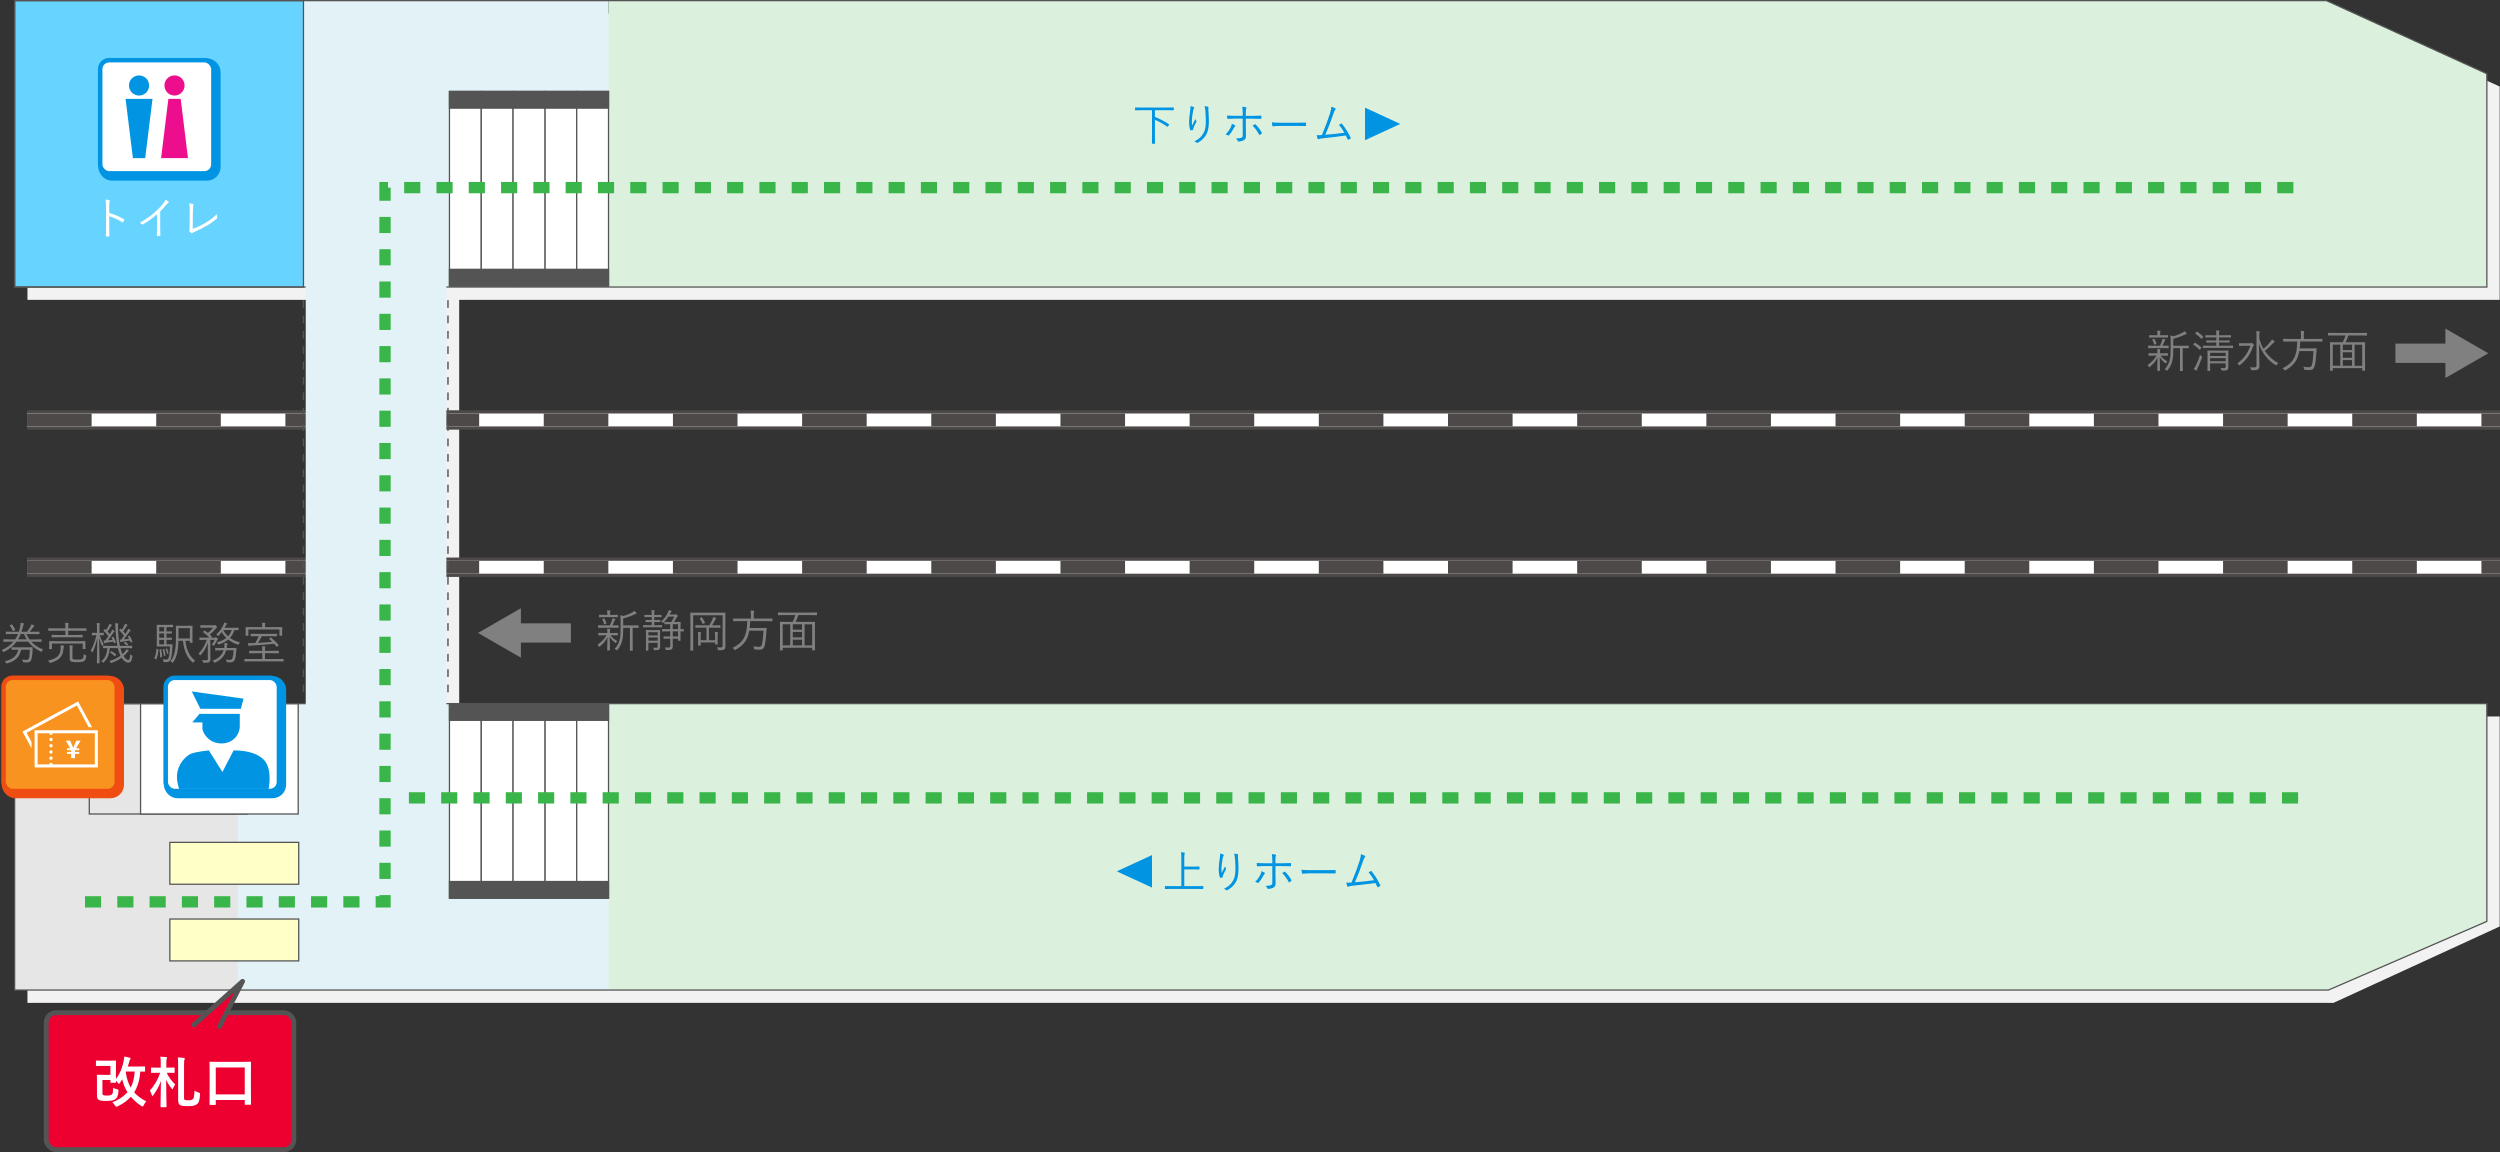 <?xml version="1.0" encoding="UTF-8"?><svg id="_レイヤー_2" xmlns="http://www.w3.org/2000/svg" width="975.4" height="449.49" viewBox="0 0 975.4 449.49"><rect x="0" y="0" width="975.4" height="449.49" fill="#333333" stroke="none"/><g id="_レイヤー_2-2"><rect x="124.28" y="106.47" width="54.88" height="197.53" style="fill:#f2f2f2;"/><polygon points="97.77 279.53 10.71 279.53 10.71 391.27 97.77 391.27 242.42 391.27 910.45 391.27 975.27 361.48 975.27 279.53 242.42 279.53 97.77 279.53" style="fill:#f2f2f2;"/><polygon points="912.71 5.25 242.42 5.25 123.39 5.25 10.71 5.25 10.71 116.99 123.39 116.99 242.42 116.99 975.27 116.99 975.27 33.76 912.71 5.25" style="fill:#f2f2f2;"/><rect x="92.77" y="274.53" width="144.65" height="111.74" style="fill:#e3f2f7;"/><polygon points="237.42 274.53 237.42 386.27 908.45 386.27 970.27 359.48 970.27 274.53 237.42 274.53" style="fill:#dbf1de;"/><rect x="118.39" y=".25" width="119.03" height="111.74" style="fill:#e3f2f7;"/><polygon points="970.27 28.76 907.71 .25 237.42 .25 237.42 111.99 970.27 111.99 970.27 28.76" style="fill:#dbf1de;"/><path d="m845.82,138.65c0,.12-.02.14-.14.14-.09,0-.58-.04-2.12-.04h-.54c.7,1.02,1.42,1.56,2.59,2.24-.14.14-.3.33-.42.61-.07.14-.1.21-.16.21s-.12-.05-.25-.16c-.86-.63-1.52-1.33-2.14-2.35.04,2.82.12,4.48.12,5.22,0,.12-.02.14-.16.14h-.79c-.12,0-.14-.02-.14-.14,0-.72.05-2.29.1-5.01-.72,1.4-1.61,2.5-2.97,3.61-.12.09-.19.14-.26.14s-.11-.07-.17-.21c-.12-.26-.32-.51-.47-.65,1.54-1.03,2.64-2.14,3.5-3.66h-.89c-1.54,0-2.05.04-2.13.04-.12,0-.14-.02-.14-.14v-.7c0-.12.02-.14.14-.14.09,0,.59.03,2.13.03h1.23v-.03c0-.82-.02-1.24-.11-1.65.37.02.77.05,1.07.09.11.02.17.07.17.14,0,.1-.03.18-.07.25-.05.12-.09.33-.09,1.17v.03h.84c1.54,0,2.03-.03,2.12-.03.12,0,.14.02.14.14v.7Zm.3-2.94c0,.12-.02.14-.14.14-.11,0-.61-.03-2.17-.03h-3.38c-1.58,0-2.08.03-2.17.03-.12,0-.14-.02-.14-.14v-.72c0-.12.02-.14.14-.14.09,0,.59.04,2.17.04h2.31c.38-.77.61-1.4.8-2,.09-.26.14-.47.16-.75.38.09.67.16.95.25.16.05.21.12.21.21s-.05.14-.12.21c-.09.09-.17.19-.26.4-.23.58-.46,1.07-.77,1.68h.1c1.52,0,2.03-.04,2.17-.04.12,0,.14.02.14.14v.72Zm-.28-4.13c0,.12-.02.14-.14.14-.09,0-.58-.04-2.08-.04h-2.91c-1.5,0-2,.04-2.08.04-.12,0-.14-.02-.14-.14v-.68c0-.12.02-.14.14-.14.09,0,.58.03,2.08.03h1.02v-.54c0-.44-.02-.88-.12-1.26.46.02.79.03,1.14.09.14.02.23.07.23.14,0,.12-.05.21-.1.31-.09.16-.09.3-.09.72v.54h.84c1.5,0,2-.03,2.08-.03.12,0,.14.02.14.14v.68Zm-5.48.63c.14-.05.17-.04.25.07.33.56.58,1.16.75,1.73.04.12.02.17-.16.24l-.44.18c-.23.07-.28.07-.32-.09-.17-.63-.37-1.19-.67-1.75-.07-.12-.05-.16.17-.24l.4-.14Zm13.6,3.52c0,.12-.02.14-.14.14-.09,0-.58-.04-2.12-.04h-.09v6.18c0,1.89.04,2.52.04,2.61,0,.14-.02.14-.14.14h-.86c-.12,0-.14,0-.14-.14,0-.09.04-.72.04-2.61v-6.18h-2.61c0,1.86-.05,3.64-.44,5.13-.3,1.14-.68,2.14-1.79,3.47-.11.14-.17.19-.25.19s-.12-.04-.23-.14c-.17-.17-.4-.3-.67-.4,1.12-1.17,1.68-2.38,2-3.68.28-1.17.35-2.71.35-4.92v-2.15c0-.96-.03-1.72-.12-2.47.42.09.72.17,1.14.35,1.43-.39,2.61-.89,3.48-1.37.35-.19.63-.4.88-.63.28.23.56.52.77.79.07.09.11.16.11.25,0,.07-.09.14-.23.16-.19.02-.39.09-.65.21-1.17.58-2.68,1.14-4.36,1.58v2.7h3.76c1.54,0,2.03-.04,2.12-.04.12,0,.14.02.14.14v.73Z" style="fill:gray;"/><path d="m856.18,133.82c.11-.14.17-.14.28-.09.84.51,1.63,1.07,2.4,1.8.09.09.09.12-.02.25l-.42.49c-.17.21-.19.23-.3.12-.72-.75-1.54-1.4-2.33-1.89-.12-.07-.11-.1.02-.25l.37-.44Zm1.26,9.78c-.18.39-.3.65-.32.81-.02.1-.09.19-.14.19-.07,0-.16-.04-.28-.1-.3-.19-.51-.33-.81-.58.33-.42.56-.75.82-1.28.54-1.05,1.14-2.43,1.66-4.17.18.25.35.37.6.52.26.18.26.19.16.54-.53,1.44-1.12,2.85-1.7,4.06Zm-.46-14.09c.12-.14.17-.16.28-.09.82.52,1.61,1.15,2.29,1.87.09.1.09.17-.05.33l-.38.47c-.14.16-.17.17-.28.07-.7-.77-1.58-1.54-2.29-2-.11-.07-.11-.1.05-.26l.39-.4Zm14.26,6.14c0,.1-.02.12-.14.12-.09,0-.7-.04-2.49-.04h-6.48c-1.77,0-2.38.04-2.49.04-.12,0-.14-.02-.14-.12v-.65c0-.12.02-.14.14-.14.1,0,.72.04,2.49.04h2.59v-1.28h-1.44c-1.68,0-2.22.04-2.33.04-.12,0-.14-.02-.14-.14v-.58c0-.12.02-.14.14-.14.1,0,.65.04,2.33.04h1.44v-1.21h-1.79c-1.73,0-2.29.04-2.38.04-.12,0-.14-.02-.14-.14v-.61c0-.12.02-.14.14-.14.09,0,.65.03,2.38.03h1.79v-.12c0-.91-.02-1.35-.12-1.79.4.02.86.05,1.14.09.14.02.21.09.21.16,0,.12-.05.19-.11.31-.07.16-.09.42-.09,1.19v.16h2.15c1.73,0,2.31-.03,2.4-.03.12,0,.14.02.14.14v.61c0,.12-.02.14-.14.14-.09,0-.67-.04-2.4-.04h-2.15v1.21h1.72c1.68,0,2.21-.04,2.31-.04.12,0,.14.02.14.14v.58c0,.12-.02.14-.14.14-.1,0-.63-.04-2.31-.04h-1.72v1.28h2.85c1.79,0,2.4-.04,2.49-.04.12,0,.14.02.14.14v.65Zm-4.17,1.16c1.57,0,2.12-.04,2.21-.04.12,0,.14.02.14.14,0,.1-.04.7-.04,2.05v1.84c0,.93.02,1.86.02,2.33,0,.54-.07.93-.37,1.16-.32.23-.6.31-1.89.31-.35,0-.37,0-.46-.35-.05-.21-.14-.42-.3-.67.42.04.79.05,1.29.05.59,0,.7-.18.7-.65v-1.21h-6.09v.61c0,1.59.04,2.14.04,2.22,0,.1-.02.12-.14.12h-.79c-.12,0-.14-.02-.14-.12s.04-.58.04-2.19v-3.57c0-1.33-.04-1.84-.04-1.94,0-.12.02-.14.14-.14.09,0,.65.04,2.22.04h3.45Zm1.31.84h-6.09v1.24h6.09v-1.24Zm0,2.07h-6.09v1.24h6.09v-1.24Z" style="fill:gray;"/><path d="m878.09,133.92c.17,0,.24-.02.33-.05.07-.04.11-.05.17-.05.11,0,.23.05.47.32.28.28.35.4.35.51,0,.09-.05.16-.14.23-.1.09-.21.21-.31.52-1,2.87-2.54,5.09-5.01,7.02-.12.1-.19.16-.25.16-.07,0-.14-.07-.25-.23-.17-.25-.37-.44-.58-.56,2.52-1.73,4.15-3.99,5.11-6.88h-2.5c-1.29,0-1.7.03-1.79.03-.12,0-.14-.02-.14-.14v-.79c0-.1.02-.12.14-.12.09,0,.49.03,1.79.03h2.59Zm3.36-2c.31,1.45.91,2.89,1.68,4.18,1.03-.86,1.87-1.75,2.77-2.85.23-.28.37-.54.49-.84.39.23.65.4.95.65.12.09.16.16.16.25,0,.1-.09.16-.21.23-.16.09-.39.28-.81.73-.77.82-1.7,1.73-2.83,2.66,1.4,2.05,3.27,3.73,5.27,4.71-.21.16-.42.38-.61.68-.11.16-.14.23-.23.23-.05,0-.12-.05-.26-.12-2.82-1.65-5.44-4.85-6.44-8.33.05,3.05.14,6.63.14,8.82,0,.56-.17,1-.63,1.24-.33.21-.86.3-2.17.3q-.35,0-.46-.35c-.09-.32-.21-.6-.37-.81.44.03,1.03.05,1.51.05.72,0,1-.16,1-.65v-11.59c0-.96-.02-1.44-.12-1.92.4.02.84.05,1.17.09.14.02.23.09.23.16,0,.14-.07.25-.11.37-.07.19-.1.53-.1,1.3v.82Z" style="fill:gray;"/><path d="m906.11,133.13c0,.12-.02.14-.14.14-.09,0-.63-.03-2.28-.03h-6.23c-.04.98-.1,1.85-.21,2.68h4.41c1.49,0,1.96-.04,2.05-.04.12,0,.17.05.16.19-.04.4-.05.82-.09,1.23-.17,2.61-.38,4.27-.63,5.29-.33,1.35-.91,1.8-2.17,1.8-.33,0-1.03-.04-1.68-.1q-.33-.04-.37-.4c-.04-.3-.12-.63-.25-.82,1.01.17,1.82.21,2.22.21.67,0,.98-.37,1.16-1.07.26-1.03.47-2.94.59-5.25h-5.55c-.63,3.52-2.14,5.65-5.37,7.47-.12.07-.21.1-.26.1-.11,0-.16-.09-.28-.28-.16-.23-.38-.4-.63-.56,4.2-2.06,5.65-4.67,5.74-10.45h-3.08c-1.63,0-2.19.03-2.28.03-.12,0-.14-.02-.14-.14v-.8c0-.12.02-.14.14-.14.09,0,.65.04,2.28.04h4.52v-1.35c0-.89-.02-1.38-.12-1.8.42,0,.88.03,1.21.09.14.02.21.07.21.14,0,.12-.05.21-.1.33-.07.17-.09.44-.09,1.23v1.37h4.85c1.65,0,2.19-.04,2.28-.04.12,0,.14.02.14.14v.8Z" style="fill:gray;"/><path d="m923.52,130.79c0,.1-.02.12-.14.12-.11,0-.65-.03-2.29-.03h-4.85c-.26.88-.63,1.8-1.08,2.66h5.01c1.75,0,2.34-.04,2.45-.04.12,0,.14.02.14.14,0,.1-.03.77-.03,3.2v3.05c0,3.87.03,4.5.03,4.6,0,.12-.02.14-.14.14h-.82c-.12,0-.14-.02-.14-.14v-.86h-11.5v.88c0,.12-.02.14-.14.14h-.8c-.12,0-.14-.02-.14-.14,0-.1.04-.73.04-4.62v-2.73c0-2.75-.04-3.41-.04-3.52,0-.12.02-.14.14-.14.1,0,.7.04,2.45.04h2.38c.42-.79.81-1.79,1.07-2.66h-4.38c-1.65,0-2.21.03-2.29.03-.12,0-.14-.02-.14-.12v-.79c0-.12.02-.14.14-.14.09,0,.65.03,2.29.03h10.36c1.64,0,2.19-.03,2.29-.03.12,0,.14.02.14.14v.79Zm-10.43,3.68h-2.94v8.23h2.94v-8.23Zm4.58,0h-3.59v2.1h3.59v-2.1Zm0,2.98h-3.59v2.15h3.59v-2.15Zm0,3.03h-3.59v2.22h3.59v-2.22Zm3.97-6h-2.96v8.23h2.96v-8.23Z" style="fill:gray;"/><polygon points="970.82 137.84 954.1 128.19 954.1 134.07 934.59 134.07 934.59 141.61 954.1 141.61 954.1 147.49 970.82 137.84" style="fill:gray;"/><path d="m241.05,247.76c0,.12-.02.14-.14.14-.09,0-.58-.04-2.12-.04h-.54c.7,1.02,1.42,1.56,2.59,2.24-.14.14-.3.33-.42.61-.07.14-.1.21-.16.21s-.12-.05-.25-.16c-.86-.63-1.52-1.33-2.14-2.34.04,2.82.12,4.48.12,5.21,0,.12-.02.14-.16.14h-.79c-.12,0-.14-.02-.14-.14,0-.72.05-2.29.1-5-.72,1.4-1.61,2.5-2.98,3.61-.12.09-.19.14-.26.14s-.1-.07-.17-.21c-.12-.26-.31-.51-.47-.65,1.54-1.03,2.64-2.14,3.5-3.66h-.89c-1.54,0-2.05.04-2.14.04-.12,0-.14-.02-.14-.14v-.7c0-.12.02-.14.14-.14.09,0,.6.04,2.14.04h1.23v-.04c0-.82-.02-1.24-.1-1.64.37.02.77.05,1.07.09.11.02.18.07.18.14,0,.1-.04.17-.07.25-.05.12-.09.33-.09,1.17v.04h.84c1.54,0,2.03-.04,2.12-.04.12,0,.14.02.14.14v.7Zm.3-2.94c0,.12-.02.14-.14.14-.1,0-.61-.04-2.17-.04h-3.38c-1.58,0-2.08.04-2.17.04-.12,0-.14-.02-.14-.14v-.72c0-.12.02-.14.14-.14.09,0,.6.03,2.17.03h2.31c.39-.77.61-1.4.81-2,.09-.26.14-.47.16-.75.38.09.67.16.94.25.16.05.21.12.21.21s-.05.14-.12.21c-.09.09-.17.19-.26.4-.23.58-.46,1.07-.77,1.68h.1c1.52,0,2.03-.03,2.17-.03.12,0,.14.02.14.14v.72Zm-.28-4.13c0,.12-.02.14-.14.14-.09,0-.58-.04-2.08-.04h-2.91c-1.5,0-2,.04-2.08.04-.12,0-.14-.02-.14-.14v-.68c0-.12.02-.14.14-.14.09,0,.58.04,2.08.04h1.02v-.54c0-.44-.02-.88-.12-1.26.46.02.79.04,1.14.09.14.02.23.07.23.14,0,.12-.05.21-.1.31-.09.16-.09.3-.09.72v.54h.84c1.51,0,2-.04,2.08-.04.12,0,.14.02.14.14v.68Zm-5.48.63c.14-.05.18-.03.25.07.33.56.58,1.16.75,1.73.03.12.02.18-.16.25l-.44.17c-.23.07-.28.07-.31-.09-.18-.63-.37-1.19-.67-1.75-.07-.12-.05-.16.17-.25l.4-.14Zm13.6,3.52c0,.12-.02.14-.14.14-.09,0-.58-.04-2.12-.04h-.09v6.18c0,1.89.04,2.52.04,2.61,0,.14-.02.14-.14.14h-.86c-.12,0-.14,0-.14-.14,0-.09.03-.72.03-2.61v-6.18h-2.61c0,1.86-.05,3.64-.44,5.13-.3,1.14-.68,2.14-1.79,3.47-.1.14-.18.19-.25.19s-.12-.04-.23-.14c-.18-.18-.4-.3-.67-.4,1.12-1.17,1.68-2.38,2-3.67.28-1.17.35-2.71.35-4.92v-2.15c0-.96-.04-1.71-.12-2.47.42.09.72.18,1.14.35,1.44-.38,2.61-.89,3.48-1.37.35-.19.63-.4.88-.63.28.23.56.52.77.79.07.09.1.16.1.25,0,.07-.09.14-.23.16-.19.02-.38.09-.65.21-1.17.58-2.68,1.14-4.36,1.57v2.7h3.76c1.54,0,2.03-.03,2.12-.03.12,0,.14.02.14.14v.74Z" style="fill:gray;"/><path d="m258.29,244.63c0,.12-.02.14-.14.14-.09,0-.56-.04-2.06-.04h-2.98c-1.49,0-2,.04-2.08.04-.1,0-.12-.02-.12-.14v-.61c0-.12.02-.14.12-.14.09,0,.6.04,2.08.04h1.17v-1.23h-.53c-1.26,0-1.66.04-1.75.04-.12,0-.14-.02-.14-.14v-.6c0-.1.02-.12.14-.12.09,0,.49.04,1.75.04h.53v-1.16h-.77c-1.42,0-1.86.04-1.96.04-.12,0-.14-.02-.14-.14v-.61c0-.12.02-.14.14-.14.1,0,.54.04,1.96.04h.77v-.05c0-.93-.02-1.4-.12-1.87.42.02.73.05,1.07.11.14.02.23.09.23.14,0,.14-.07.21-.12.33-.07.19-.09.49-.09,1.29v.05h.77c1.42,0,1.86-.04,1.96-.04s.12.02.12.14v.61c0,.12-.02.14-.12.14s-.54-.04-1.96-.04h-.77v1.16h.47c1.28,0,1.66-.04,1.77-.04.12,0,.14.02.14.12v.6c0,.12-.02.14-.14.14-.1,0-.49-.04-1.77-.04h-.47v1.23h.84c1.5,0,1.98-.04,2.06-.04.12,0,.14.02.14.14v.61Zm-2.59,1.19c1.24,0,1.65-.04,1.73-.04.12,0,.14.02.14.14,0,.09-.03.7-.03,2.05v2.13c0,.89.02,1.84.02,2.21,0,.46-.07.84-.37,1.07-.31.21-.56.3-1.68.3-.35,0-.37.02-.46-.35-.05-.23-.16-.46-.26-.65.39.04.7.07,1.12.07.58,0,.68-.17.68-.65v-1.31h-3.62v.96c0,1.31.02,1.87.02,1.96,0,.11,0,.12-.12.12h-.73c-.12,0-.14-.02-.14-.12s.04-.58.04-1.92v-3.9c0-1.35-.04-1.86-.04-1.96,0-.12.02-.14.14-.14.1,0,.51.04,1.73.04h1.84Zm.89.84h-3.62v1.24h3.62v-1.24Zm0,2.06h-3.62v1.24h3.62v-1.24Zm10.17-2.49c0,.12-.02.14-.12.14-.07,0-.38-.02-1.14-.04v1.71c0,1.28.03,1.72.03,1.82s-.02.12-.14.12h-.7c-.12,0-.14-.02-.14-.12v-.68h-2.08v.37c0,.75.02,1.77.02,2.38,0,.79-.09,1.12-.44,1.4-.26.23-.79.31-1.92.3-.35,0-.35.02-.44-.35-.07-.26-.18-.49-.33-.7.37.05.75.07,1.28.07.65,0,.86-.14.86-.84v-2.63h-.44c-1.47,0-1.94.04-2.03.04-.12,0-.14-.02-.14-.14v-.65c0-.12.02-.14.14-.14.09,0,.56.04,2.03.04h.44v-2h-.8c-1.61,0-2.15.04-2.24.04-.12,0-.14-.02-.14-.14v-.67c0-.12.02-.14.14-.14.09,0,.63.04,2.24.04h.8v-1.93h-.28c-1.38,0-1.79.04-1.87.04-.12,0-.14-.02-.14-.12v-.67c0-.12.02-.14.14-.14.09,0,.49.04,1.87.04h.65c.46-.63.86-1.35,1.19-2.1h-2.26c-.51.79-1.07,1.49-1.87,2.28-.12.12-.17.17-.24.17-.05,0-.1-.05-.23-.17-.18-.18-.33-.28-.54-.39,1.19-1.01,2-2.1,2.61-3.34.21-.44.35-.82.39-1.1.37.09.67.16.94.26.12.04.19.09.19.17s-.05.16-.16.25c-.09.07-.21.28-.4.67l-.21.38h1.98c.17,0,.16-.02.23-.05.07-.04.1-.05.16-.05.12,0,.23.05.49.28s.31.33.31.42c0,.1-.05.19-.17.26-.12.07-.25.24-.33.4-.3.59-.65,1.14-1,1.66h.54c1.38,0,1.84-.04,1.93-.04.12,0,.14.02.14.14,0,.09-.03.52-.03,1.82v.86c.75,0,1.07-.04,1.14-.04.11,0,.12.02.12.14v.67Zm-2.21-2.7h-2.08v1.93h2.08v-1.93Zm0,2.8h-2.08v2h2.08v-2Z" style="fill:gray;"/><path d="m280.44,239.06c1.75,0,2.35-.03,2.45-.03.12,0,.14.02.14.14,0,.09-.03,1.19-.03,3.55v6.69c0,1.4.02,2.24.02,2.8,0,.51-.09.88-.42,1.16-.26.21-.75.33-2.1.33-.33,0-.35,0-.42-.33-.07-.28-.21-.61-.35-.82.51.05,1.07.07,1.56.07.46,0,.65-.19.65-.7v-11.87h-11.5v10.41c0,2.19.04,3.17.04,3.25,0,.12-.02.14-.14.14h-.86c-.12,0-.14-.02-.14-.14,0-.1.03-1.1.03-3.5v-7.51c0-2.42-.03-3.45-.03-3.54,0-.12.02-.14.14-.14.1,0,.7.03,2.45.03h8.52Zm.61,5.74c0,.12-.02.14-.16.14-.09,0-.65-.04-2.31-.04h-1.98v4.9h2.4v-1.49c0-.82,0-1.29-.12-1.77.42.02.84.05,1.09.09.12.02.19.07.19.16s-.02.16-.07.25c-.07.12-.11.33-.11,1.29v1.73c0,.82.04,1.17.04,1.26,0,.12-.02.14-.14.14h-.73c-.12,0-.14-.02-.14-.14v-.65h-5.65v1.08c0,.12-.02.14-.14.14h-.73c-.12,0-.14-.02-.14-.14,0-.11.03-.46.03-1.37v-2.03c0-.93-.02-1.33-.1-1.79.37.02.79.05,1.07.1.14.02.21.07.21.12,0,.12-.05.21-.1.33-.07.16-.09.4-.09,1.23v1.43h2.27v-4.9h-1.84c-1.7,0-2.24.04-2.35.04-.12,0-.14-.02-.14-.14v-.68c0-.12.02-.14.14-.14.1,0,.65.03,2.35.03h2.98c.53-.91.89-1.63,1.23-2.4.1-.25.19-.53.28-.89.33.11.68.25.96.4.12.07.18.11.18.21,0,.09-.09.16-.16.21-.09.07-.17.18-.3.42-.28.56-.68,1.31-1.14,2.05h.77c1.66,0,2.22-.03,2.31-.03.14,0,.16.02.16.14v.68Zm-7.46-3.92c.17-.09.19-.1.28,0,.46.61.84,1.3,1.17,2.01.05.12.02.16-.19.26l-.42.21c-.23.12-.26.12-.31,0-.3-.7-.63-1.37-1.08-2.01-.07-.1-.05-.14.14-.25l.42-.23Z" style="fill:gray;"/><path d="m301.34,242.25c0,.12-.02.14-.14.14-.09,0-.63-.04-2.27-.04h-6.23c-.03.98-.1,1.86-.21,2.68h4.41c1.49,0,1.96-.04,2.05-.04.12,0,.17.05.16.19-.04.4-.05.82-.09,1.23-.18,2.61-.39,4.27-.63,5.29-.33,1.35-.91,1.8-2.17,1.8-.33,0-1.03-.04-1.68-.11q-.33-.03-.37-.4c-.04-.3-.12-.63-.25-.82,1.02.17,1.82.21,2.22.21.67,0,.98-.37,1.15-1.07.26-1.03.47-2.94.6-5.25h-5.55c-.63,3.52-2.13,5.65-5.37,7.47-.12.07-.21.1-.26.1-.1,0-.16-.09-.28-.28-.16-.23-.38-.4-.63-.56,4.2-2.07,5.65-4.67,5.74-10.45h-3.08c-1.63,0-2.19.04-2.28.04-.12,0-.14-.02-.14-.14v-.8c0-.12.02-.14.14-.14.09,0,.65.04,2.28.04h4.52v-1.35c0-.89-.02-1.38-.12-1.8.42,0,.88.04,1.21.09.14.02.21.07.21.14,0,.12-.05.21-.1.33-.07.17-.09.44-.09,1.22v1.37h4.85c1.65,0,2.19-.04,2.27-.04.12,0,.14.02.14.14v.8Z" style="fill:gray;"/><path d="m318.75,239.9c0,.1-.02.12-.14.12-.1,0-.65-.04-2.29-.04h-4.85c-.26.88-.63,1.8-1.08,2.66h5.01c1.75,0,2.35-.03,2.45-.03.12,0,.14.02.14.14,0,.11-.04.77-.04,3.2v3.04c0,3.87.04,4.5.04,4.6,0,.12-.02.14-.14.14h-.82c-.12,0-.14-.02-.14-.14v-.86h-11.5v.88c0,.12-.02.14-.14.14h-.81c-.12,0-.14-.02-.14-.14,0-.1.04-.73.04-4.62v-2.73c0-2.75-.04-3.41-.04-3.52,0-.12.02-.14.14-.14.1,0,.7.03,2.45.03h2.38c.42-.79.8-1.79,1.07-2.66h-4.38c-1.65,0-2.21.04-2.29.04-.12,0-.14-.02-.14-.12v-.79c0-.12.02-.14.14-.14.09,0,.65.04,2.29.04h10.36c1.65,0,2.19-.04,2.29-.04.12,0,.14.02.14.14v.79Zm-10.43,3.67h-2.94v8.23h2.94v-8.23Zm4.59,0h-3.59v2.1h3.59v-2.1Zm0,2.98h-3.59v2.15h3.59v-2.15Zm0,3.03h-3.59v2.22h3.59v-2.22Zm3.97-6h-2.96v8.23h2.96v-8.23Z" style="fill:gray;"/><polygon points="186.51 246.95 203.23 237.3 203.23 243.19 222.74 243.19 222.74 250.72 203.23 250.72 203.23 256.6 186.51 246.95" style="fill:gray;"/><path d="m61.6,253.29q.21.07.19.21c-.09,1.31-.25,2.5-.77,3.69-.05.12-.09.12-.25.02l-.42-.28c-.14-.09-.16-.11-.1-.23.44-.98.67-2.05.77-3.45.02-.14.04-.14.26-.07l.31.11Zm5.93-8.72c0,.12-.02.14-.14.14-.09,0-.51-.04-1.72-.04h-.73v1.68h.26c1.26,0,1.63-.04,1.71-.04.12,0,.14.02.14.14v.6c0,.12-.02.14-.14.14-.09,0-.46-.04-1.71-.04h-.26v1.68h.26c1.26,0,1.63-.04,1.71-.04.12,0,.14.02.14.14v.6c0,.12-.02.14-.14.14-.09,0-.46-.04-1.71-.04h-.26v1.75h.61c1.17,0,1.52-.03,1.63-.03s.16.03.14.16c-.02.33-.04.65-.05.98-.12,2.84-.44,4.2-.73,4.88-.3.61-.88.96-1.52.96-.3,0-.7-.02-1-.03-.21-.02-.25-.02-.3-.37-.05-.3-.12-.49-.23-.7.54.07,1.07.11,1.37.11.4,0,.65-.19.82-.51.28-.49.54-1.79.65-4.62h-3.17c-1.3,0-1.73.04-1.87.04-.12,0-.14-.02-.14-.16,0-.09.03-.68.03-1.87v-4.2c0-1.43-.03-2.01-.03-2.12,0-.12.02-.14.14-.14.14,0,.58.04,1.87.04h2.52c1.21,0,1.63-.04,1.72-.04.12,0,.14.02.14.14v.67Zm-3.5.1h-1.91v1.68h1.91v-1.68Zm0,2.49h-1.91v1.68h1.91v-1.68Zm0,2.49h-1.91v1.75h1.91v-1.75Zm-1.35,3.64c.16-.04.19-.04.21.07.19.93.3,1.79.35,2.8,0,.16-.02.17-.17.23l-.37.12c-.16.05-.19.05-.19-.11-.04-1.07-.12-1.92-.3-2.85-.03-.14,0-.14.14-.17l.33-.09Zm1.17-.12c.14-.05.17-.05.21.07.23.7.4,1.47.52,2.36.02.12,0,.14-.14.19l-.3.12c-.16.07-.19.05-.21-.07-.1-.91-.25-1.72-.47-2.42-.04-.12-.02-.12.12-.17l.26-.09Zm1.08-.19c.14-.05.17-.05.23.05.25.51.44,1.07.61,1.79.02.11,0,.12-.12.17l-.26.12c-.14.07-.18.05-.19-.05-.16-.72-.35-1.35-.58-1.82-.05-.1-.04-.12.1-.17l.21-.09Zm7.42-2.96c.35,3.13,1.44,5.95,3.76,7.75-.21.14-.42.32-.61.58-.11.14-.16.21-.21.21s-.1-.05-.23-.16c-2.27-2-3.29-4.85-3.69-8.38h-1.75c-.04,1.17-.1,2.19-.23,3.27-.23,1.77-.75,3.64-1.85,5.13-.09.12-.14.19-.19.19s-.1-.07-.23-.17c-.21-.21-.46-.37-.68-.47,1.26-1.38,1.73-3.13,1.98-5.08.23-1.75.23-3.52.23-6.21,0-1.63-.04-2.33-.04-2.42,0-.12.02-.14.14-.14.1,0,.54.04,1.96.04h2.33c1.38,0,1.85-.04,1.94-.04.12,0,.14.02.14.14,0,.09-.04.54-.04,1.75v2.96c0,1.23.04,1.61.04,1.72,0,.12-.02.14-.14.14h-.75c-.12,0-.14-.02-.14-.14v-.67h-1.73Zm1.73-4.94h-4.43v1.71c0,.88,0,1.63-.02,2.31h4.45v-4.03Z" style="fill:gray;"/><path d="m83.8,248.76c.16,0,.28-.04.33-.07.05-.04.09-.04.16-.04.09,0,.21.07.42.25.24.23.31.35.31.46s-.04.16-.18.26c-.14.11-.17.23-.28.46-.21.44-.49.95-.89,1.58-.1.18-.16.25-.25.25-.05,0-.1-.04-.21-.1-.19-.12-.46-.18-.63-.21.52-.75.86-1.31,1.14-1.94h-1.65v5.13c0,.86.02,1.51.02,2.36,0,.59-.1.91-.47,1.19-.25.19-.73.26-2.05.23-.31-.02-.33-.02-.4-.35-.07-.3-.19-.53-.35-.72.56.07,1.02.11,1.59.11.52,0,.67-.12.67-.6v-4.17c0-.72.02-1.47.04-2.13-.54,1.58-1.28,3.13-2.73,4.79-.1.12-.17.19-.25.19s-.14-.07-.23-.21c-.14-.21-.35-.38-.51-.47,1.54-1.35,2.64-3.57,3.29-5.36h-.7c-1.47,0-1.96.04-2.05.04-.12,0-.14-.02-.14-.14v-.67c0-.12.02-.14.14-.14.09,0,.58.04,2.05.04h1.71c-.75-.79-1.49-1.42-2.43-2.1-.12-.09-.12-.12.04-.26l.33-.3c.16-.14.17-.14.3-.05.42.3.82.58,1.19.88.74-.61,1.44-1.26,2.01-2.06h-2.91c-1.4,0-1.84.02-1.92.02-.12,0-.14,0-.14-.12v-.72c0-.12.02-.14.14-.14.09,0,.52.04,1.92.04h3.05c.18,0,.33-.04.4-.07.07-.04.12-.05.19-.05.1,0,.23.07.49.33.28.28.33.38.33.51s-.14.21-.25.28c-.16.11-.28.28-.47.51-.63.74-1.21,1.37-2.14,2.1l.77.75c.1.09.09.12-.09.28l-.23.19h1.49Zm8.38,5.06c-.14,1.82-.23,2.96-.68,3.73-.3.56-.82.88-1.58.88-.33,0-.72-.02-1.14-.04-.33-.02-.35-.04-.4-.42-.04-.25-.12-.47-.25-.68.54.11,1.02.17,1.49.17.44,0,.7-.05.93-.4.35-.49.49-1.68.61-3.34h-2.91c-.63,2.28-2.05,3.71-4.25,4.78-.12.07-.21.1-.26.1-.09,0-.14-.07-.26-.26-.14-.23-.33-.42-.56-.56,2-.72,3.62-1.96,4.32-4.06h-.91c-1.59,0-2.12.04-2.21.04-.14,0-.16-.02-.16-.14v-.67c0-.14.02-.16.16-.16.09,0,.61.04,2.21.04h1.14c.07-.37.1-.77.12-1.21.02-.23,0-.52-.04-.77.35.02.72.05,1.03.12.16.04.23.09.23.16,0,.1-.04.19-.1.28-.07.09-.1.32-.14.58-.04.3-.07.58-.12.84h1.42c1.61,0,2.14-.04,2.22-.04.12,0,.17.05.16.17l-.07.86Zm.89-8.09c0,.12-.02.14-.14.14-.09,0-.46-.02-1.49-.04-.37,1.23-.96,2.24-1.71,3.05,1.12.82,2.45,1.42,3.89,1.71-.17.21-.31.42-.42.68q-.14.33-.47.23c-1.28-.4-2.56-1.08-3.68-1.98-1.07.89-2.31,1.5-3.59,1.89-.3.09-.33.09-.44-.19-.1-.26-.28-.49-.42-.63,1.31-.28,2.62-.82,3.71-1.7-.7-.67-1.31-1.42-1.77-2.26-.33.42-.72.86-1.21,1.37-.09.1-.16.16-.21.16s-.1-.05-.21-.17c-.16-.19-.37-.35-.58-.44,1.4-1.19,2.12-2.28,2.71-3.45.23-.49.35-.84.4-1.21.37.09.77.21,1.02.32.1.04.16.11.16.17,0,.09-.05.16-.14.21-.1.07-.26.33-.39.54l-.46.82h3.38c1.38,0,1.82-.04,1.91-.04.12,0,.14.02.14.14v.67Zm-5.95.1c.46.91,1.1,1.72,1.87,2.43.61-.67,1.1-1.47,1.42-2.43h-3.29Z" style="fill:gray;"/><path d="m110.65,257.94c0,.12,0,.14-.12.14-.1,0-.65-.04-2.29-.04h-10.48c-1.63,0-2.19.04-2.27.04-.12,0-.14-.02-.14-.14v-.72c0-.12.02-.14.14-.14.09,0,.65.04,2.27.04h4.57v-2.26h-2.5c-1.77,0-2.36.04-2.47.04-.12,0-.14-.02-.14-.14v-.72c0-.12.02-.14.14-.14.1,0,.7.04,2.47.04h2.5v-.12c0-.84-.02-1.3-.1-1.7.4.02.8.05,1.12.09.12.02.21.09.21.14,0,.12-.05.21-.1.33-.07.16-.09.42-.09,1.16v.1h2.8c1.77,0,2.36-.04,2.47-.04.12,0,.14.02.14.14v.72c0,.12-.02.14-.14.14-.1,0-.7-.04-2.47-.04h-2.8v2.26h4.88c1.65,0,2.19-.04,2.29-.04.12,0,.12.02.12.14v.72Zm-.58-11.76c0,1.45.04,1.64.04,1.75,0,.12-.02.14-.14.14h-.8c-.12,0-.14-.02-.14-.14v-2.33h-12.13v2.33c0,.12-.02.14-.14.14h-.8c-.12,0-.14-.02-.14-.14,0-.11.03-.3.03-1.75v-.54c0-.53-.03-.77-.03-.86,0-.12.02-.14.14-.14.09,0,.7.03,2.42.03h3.94v-.3c0-.58-.04-1.03-.12-1.44.42.02.82.05,1.16.09.12.02.21.07.21.16,0,.12-.05.19-.1.32-.07.16-.09.42-.09.88v.3h4.22c1.68,0,2.29-.03,2.4-.03.12,0,.14.02.14.14,0,.09-.04.33-.04.77v.63Zm-4.55,2.62c.14-.11.18-.09.28,0,1.02.8,1.96,1.75,2.89,2.82.09.11.07.12-.09.26l-.46.4c-.12.11-.18.11-.28-.02-.31-.39-.6-.75-.91-1.09-2.96.33-5.76.54-8.93.7-.49.02-.65.05-.74.12-.07.05-.12.07-.19.07s-.12-.07-.16-.17c-.07-.25-.16-.63-.23-.98.54.03,1.15.03,1.77.02.35,0,.72-.02,1.07-.03.58-.91,1.07-1.84,1.44-2.68h-.72c-1.65,0-2.24.03-2.33.03-.12,0-.14-.02-.14-.14v-.7c0-.12.02-.14.14-.14.09,0,.68.04,2.33.04h5.37c1.65,0,2.24-.04,2.33-.04.12,0,.14.02.14.14v.7c0,.12-.02.14-.14.14-.09,0-.68-.03-2.33-.03h-3.5c-.47.98-.96,1.85-1.45,2.62,1.91-.11,3.76-.25,5.57-.42-.37-.37-.77-.72-1.19-1.08-.1-.09-.1-.14.09-.28l.37-.26Z" style="fill:gray;"/><path d="m12.22,250.35c1.07,1.23,2.54,2.29,4.64,3.05-.16.12-.35.4-.49.68-.09.16-.14.23-.23.23-.07,0-.16-.03-.28-.09-2.24-1.12-3.75-2.36-4.87-3.87h-4.52c-1.12,1.5-2.64,2.83-4.8,3.97-.12.07-.19.11-.26.11-.09,0-.14-.07-.24-.25-.12-.21-.32-.42-.49-.54,1.96-.86,3.45-1.98,4.55-3.29h-1.45c-1.68,0-2.22.04-2.33.04-.12,0-.14-.02-.14-.14v-.68c0-.12.02-.14.14-.14.1,0,.65.04,2.33.04h2.14c.46-.67.82-1.37,1.14-2.1h-2.21c-1.77,0-2.35.04-2.43.04-.12,0-.14-.02-.14-.14v-.68c0-.12.02-.14.14-.14.09,0,.67.03,2.43.03h2.54c.17-.52.3-1.05.42-1.61.21-1,.25-1.38.21-1.86.53.05.79.09,1.12.16.14.04.23.11.23.21s-.07.21-.16.32c-.1.14-.19.46-.37,1.17-.12.56-.28,1.08-.44,1.61h2.17c.47-.59.89-1.26,1.29-1.94.17-.31.33-.63.4-.96.37.12.67.25.96.39.12.05.17.1.17.17,0,.1-.07.16-.16.23-.12.09-.21.21-.4.49-.33.49-.79,1.1-1.19,1.63h1.17c1.77,0,2.35-.03,2.43-.03.14,0,.16.02.16.14v.68c0,.12-.02.14-.16.14-.09,0-.67-.04-2.43-.04h-2.5c.31.7.7,1.42,1.19,2.1h2.24c1.68,0,2.22-.04,2.33-.04.12,0,.14.02.14.14v.68c0,.12-.02.14-.14.14-.1,0-.65-.04-2.33-.04h-1.54Zm-1.84,2.22c1.59,0,2.1-.04,2.21-.04s.17.04.16.19c-.03.49-.05.98-.07,1.31-.1,1.87-.31,3.18-.63,3.73-.28.47-.84.7-1.49.7-.47,0-.82-.02-1.26-.05q-.33-.02-.4-.38c-.05-.26-.16-.54-.28-.72.63.11,1.12.16,1.63.16.42,0,.72-.05.91-.38.28-.47.4-1.56.47-3.59h-3.41c-.54,2.75-2.1,4.36-5.39,5.32-.1.04-.18.05-.23.05-.12,0-.16-.09-.28-.3-.12-.23-.3-.42-.49-.56,3.22-.79,4.73-2.05,5.3-4.52h-.26c-1.59,0-2.12.04-2.22.04-.12,0-.14-.02-.14-.14v-.72c0-.12.02-.14.14-.14.1,0,.63.04,2.22.04h3.52Zm-5.92-8.93c.16-.07.18-.07.25.02.47.59.91,1.33,1.21,1.98.07.14.04.17-.17.26l-.49.23q-.25.1-.3-.04c-.31-.79-.67-1.35-1.1-1.98-.1-.12-.07-.16.12-.25l.49-.23Zm5.93,5.81c-.38-.65-.73-1.35-1.05-2.1h-1.26c-.28.74-.61,1.44-1.02,2.1h3.33Z" style="fill:gray;"/><path d="m24.89,252.41c-.04.1-.1.35-.16.95-.23,2.28-1.07,4.13-4.92,5.23-.12.04-.21.07-.28.07-.1,0-.14-.07-.25-.26-.14-.26-.35-.51-.58-.65,3.96-.82,4.83-2.47,4.94-4.45.04-.7.05-1.07-.04-1.52.42.02.79.05,1.12.1.16.04.26.09.26.17,0,.12-.05.21-.1.35Zm8.82-6.42c0,.12-.02.14-.14.14-.1,0-.67-.04-2.33-.04h-4.64v1.65h3.03c1.79,0,2.4-.04,2.49-.04.12,0,.14.02.14.14v.7c0,.12-.02.14-.14.14-.09,0-.7-.04-2.49-.04h-6.88c-1.79,0-2.38.04-2.47.04-.12,0-.14-.02-.14-.14v-.7c0-.12.02-.14.14-.14.09,0,.68.04,2.47.04h2.77v-1.65h-4.22c-1.68,0-2.24.04-2.33.04-.12,0-.14-.02-.14-.14v-.74c0-.12.02-.12.14-.12.09,0,.65.02,2.33.02h4.22v-.04c0-1.01-.02-1.5-.14-2.13.46.02.8.04,1.23.09.12.02.19.07.19.16s-.04.17-.09.31c-.07.18-.1.58-.1,1.4v.21h4.64c1.66,0,2.22-.02,2.33-.02.12,0,.14,0,.14.12v.74Zm-.38,5.53c0,1.33.03,1.5.03,1.59,0,.12-.02.14-.14.14h-.81c-.12,0-.14-.02-.14-.14v-2.03h-12.01v2.03c0,.12-.02.14-.14.14h-.81c-.12,0-.14-.02-.14-.14,0-.11.04-.28.04-1.59v-.49c0-.46-.04-.67-.04-.77,0-.12.02-.12.14-.12.09,0,.7.02,2.43.02h9.03c1.72,0,2.33-.02,2.43-.02.12,0,.14,0,.14.12,0,.11-.03.32-.03.68v.58Zm-5.08,5.06c0,.47.1.58.37.65.28.09.67.12,1.65.12s1.59-.07,1.89-.28c.39-.28.47-.84.49-1.86.23.16.46.28.72.37.3.1.3.12.26.44-.14,1.08-.31,1.5-.77,1.86-.4.31-1.17.47-2.64.47-1.26,0-1.8-.05-2.31-.21-.31-.09-.7-.33-.7-1.08v-3.5c0-.75-.05-1.45-.1-1.8.42.02.82.05,1.1.09.16.02.24.11.24.16,0,.12-.05.21-.1.33-.07.16-.09.32-.09,1.14v3.12Z" style="fill:gray;"/><path d="m40.5,247.72c0,.12-.02.14-.16.14-.09,0-.4-.04-1.44-.04.46,1.44.84,2.36,1.52,3.4-.14.19-.28.46-.4.72-.05.12-.1.17-.14.17-.05,0-.09-.05-.14-.17-.46-1.03-.74-1.84-1.05-3.19.02,5.29.17,9.66.17,9.91,0,.11-.02.12-.14.12h-.79c-.12,0-.14-.02-.14-.12,0-.25.14-4.64.17-9.75-.47,2.13-.91,3.73-1.8,5.48-.07.12-.12.19-.18.19s-.09-.05-.14-.17c-.1-.26-.28-.49-.44-.65,1.05-1.87,1.58-3.4,2.24-5.93h-.1c-1.14,0-1.45.04-1.54.04-.14,0-.16-.02-.16-.14v-.7c0-.12.02-.14.16-.14.09,0,.4.03,1.54.03h.3v-1.73c0-1.05-.02-1.56-.12-2.13.42.02.72.05,1.07.1.12.02.21.07.21.14,0,.14-.05.23-.1.35-.09.19-.09.51-.09,1.5v1.77c1.12,0,1.44-.03,1.52-.03.14,0,.16.02.16.14v.7Zm6.49,5.13c.09.38.19.75.31,1.1.14.46.3.88.49,1.26.4-.37.77-.75,1.05-1.12.23-.31.37-.54.47-.84.28.14.61.32.79.47.12.11.14.16.14.21,0,.09-.05.14-.16.19-.14.07-.31.25-.49.46-.37.46-.82.93-1.37,1.4.61.95,1.29,1.52,1.77,1.52s.7-.53.84-2.24c.14.16.37.3.56.4q.33.18.26.53c-.25,1.66-.65,2.35-1.58,2.35s-1.85-.72-2.62-1.93c-1.05.77-2.35,1.5-3.87,2-.33.11-.33.12-.49-.21-.1-.19-.25-.37-.44-.52,1.65-.39,3.17-1.17,4.36-2.05-.21-.42-.4-.89-.56-1.38-.18-.49-.33-1.03-.46-1.59h-3.15c-.21,2.29-.84,4.11-2.29,5.51-.12.12-.17.18-.25.18s-.14-.05-.26-.19c-.16-.17-.31-.28-.51-.38,1.58-1.26,2.21-2.91,2.35-5.11-1.07.02-1.47.04-1.54.04-.12,0-.14-.02-.14-.14v-.67c0-.12.02-.14.14-.14.09,0,.68.04,2.45.04h3.01c-.42-2.05-.65-4.36-.75-6.62-.04-1.21-.07-1.61-.19-2.24.42.02.72.05,1.07.11.12.02.26.09.26.16,0,.12-.05.21-.1.33-.05.14-.07.52-.05,1.59.05,2.34.32,4.69.74,6.67h2.19c1.79,0,2.36-.04,2.47-.04s.12.02.12.14v.67c0,.12-.02.14-.12.14s-.68-.04-2.47-.04h-1.98Zm-2.92-4.39c.12-.05.16-.05.21.05.33.56.67,1.35.89,2.01.05.12.02.16-.12.23l-.4.18c-.18.09-.21.1-.25-.04l-.19-.56c-.93.17-1.89.32-2.61.4-.38.04-.51.09-.6.16-.07.05-.14.09-.19.09-.09,0-.16-.07-.19-.19-.07-.25-.14-.58-.18-.86.21.02.39.02.56.02.44-.53.89-1.14,1.31-1.75-.61-.82-1.21-1.49-1.89-2.1-.09-.07-.11-.09.05-.26l.31-.33c.09-.11.1-.11.19-.04l.38.37c.44-.59.84-1.29,1.1-1.84.09-.19.18-.4.23-.65.3.11.63.26.84.4.12.07.16.1.16.19,0,.07-.07.14-.16.19-.1.07-.19.14-.28.31-.31.51-.79,1.33-1.29,1.96.3.33.59.67.88,1l.6-.98c.16-.26.28-.51.35-.79.31.14.63.33.84.49.09.07.14.14.14.19,0,.09-.07.14-.18.19-.16.09-.3.3-.61.74-.52.77-1.26,1.82-1.91,2.62.58-.05,1.19-.12,1.87-.23-.12-.26-.26-.54-.4-.79-.07-.12-.05-.16.12-.23l.4-.17Zm-.75,5.67c.09-.1.12-.12.25-.05.58.33,1.15.74,1.7,1.19.09.07.07.12-.02.25l-.26.37c-.14.19-.18.19-.28.09-.51-.49-1.08-.93-1.66-1.26-.12-.07-.1-.09.04-.26l.25-.32Zm7.04-6.04c.16-.09.17-.05.25.05.38.59.77,1.38,1.05,2.12.04.11,0,.16-.12.21l-.37.17c-.19.09-.21.07-.25-.05-.07-.23-.16-.44-.26-.67-1,.16-2.03.32-2.73.38-.39.05-.53.12-.61.17-.07.04-.14.07-.19.07-.09,0-.16-.07-.19-.19-.07-.23-.12-.54-.18-.82.18.02.33.02.51.02.37-.46.75-.95,1.12-1.47-.61-.84-1.17-1.52-1.86-2.13-.1-.09-.1-.11.05-.26l.31-.33c.12-.12.12-.1.21-.03.14.14.28.26.4.4.4-.58.77-1.21,1.02-1.72.1-.19.19-.44.25-.68.3.11.63.26.84.4.12.07.16.1.16.19,0,.07-.07.16-.16.19-.1.05-.19.14-.28.32-.3.49-.75,1.26-1.24,1.89.3.33.56.67.82,1,.28-.4.54-.82.77-1.23.16-.26.28-.51.35-.79.31.14.63.35.84.49.09.07.14.14.14.19,0,.09-.05.14-.17.19-.16.07-.3.3-.61.73-.52.75-1.26,1.8-1.91,2.57.63-.05,1.3-.12,2.03-.23-.14-.28-.3-.54-.46-.79-.07-.12-.05-.12.16-.23l.31-.16Zm-1.7,2.36c.12-.11.18-.11.3-.02.32.25.65.54.96.88.1.1.09.12-.04.23l-.28.25c-.16.14-.18.14-.28.02-.28-.35-.65-.68-.96-.91-.12-.09-.1-.11.07-.25l.23-.19Z" style="fill:gray;"/><path d="m457.97,42.89c0,.12-.02.14-.14.14-.09,0-.63-.04-2.29-.04h-4.94v2.63c1.8.68,3.66,1.65,5.48,2.85.1.07.14.1,0,.3l-.37.51c-.16.23-.19.23-.31.14-1.7-1.17-3.1-1.98-4.8-2.71v6.42c0,1.91.04,2.71.04,2.8,0,.12-.02.14-.14.14h-.93c-.12,0-.14-.02-.14-.14,0-.1.03-.89.03-2.8v-10.13h-4.18c-1.65,0-2.21.04-2.29.04-.12,0-.14-.02-.14-.14v-.84c0-.12.02-.14.14-.14.09,0,.65.04,2.29.04h10.26c1.66,0,2.21-.04,2.29-.04.12,0,.14.02.14.14v.84Z" style="fill:#0094e2;"/><path d="m465.7,41.78c.16.09.23.16.23.26,0,.09-.04.17-.07.23-.14.19-.25.37-.31.68-.33,1.63-.49,3.08-.52,4.03-.02.67-.02,1.38.07,1.98.37-.74.89-1.73,1.3-2.52.1.33.23.54.35.72.12.19.09.3-.02.47-.46.81-.86,1.66-1.1,2.31-.1.28-.12.4-.12.56.02.16-.02.21-.12.25-.16.04-.54.09-.84.12-.09,0-.14-.07-.17-.18-.26-.72-.44-1.92-.44-3.27,0-1.07.19-2.7.4-4.11.1-.73.19-1.29.16-1.94.49.1.93.26,1.23.42Zm5.53-.17c.26.05.3.17.26.35-.05.19-.05.49-.04.82.14,1.94.21,3.4.21,4.64,0,2.5-.44,4.39-1.44,5.74-.7.96-1.63,1.82-2.89,2.54-.17.1-.3.1-.46-.04-.23-.19-.58-.4-.89-.49,1.42-.75,2.29-1.38,3.05-2.4.98-1.31,1.44-2.8,1.44-5.3,0-1.21-.07-2.87-.17-4.17-.07-.84-.18-1.29-.35-1.84.49.02.96.05,1.28.14Z" style="fill:#0094e2;"/><path d="m481.8,48.86c.28.17.23.28.02.49-.12.12-.26.28-.47.68-.42.81-1.08,1.87-1.8,2.7-.16.18-.26.23-.47.1-.28-.17-.6-.31-.91-.38,1.03-1.03,1.63-1.98,2.06-2.87.19-.38.33-.8.4-1.28.44.16.82.33,1.17.56Zm3.05-4.8c0-.98-.05-1.84-.19-2.42.54.04,1.14.1,1.45.19.25.07.28.26.14.49-.14.23-.18.79-.18,1.82v1.07h2.28c1.26,0,2.56-.03,3.59-.09.16-.02.21.05.21.21,0,.25,0,.54-.02.79,0,.18-.04.25-.21.25-1.14-.05-2.5-.07-3.62-.07h-2.22v3.04c0,1.49.05,2.64.05,3.76,0,.75-.26,1.31-.88,1.61-.63.32-1.45.47-2.01.51-.14.02-.24-.05-.3-.21-.16-.39-.38-.7-.73-.98.89,0,1.68-.12,2.17-.32.37-.14.47-.37.47-1.02v-6.41h-2.8c-.98,0-2.07.05-2.99.12-.16.02-.21-.07-.23-.25-.02-.21-.07-.75-.07-1.09,1.24.11,2.29.12,3.26.12h2.84v-1.15Zm4.66,4.43c.12-.09.21-.05.33.05.93.82,1.73,1.92,2.45,3.17.1.19.07.26-.07.4-.17.16-.44.37-.67.51-.14.09-.23.09-.3-.07-.6-1.21-1.47-2.49-2.52-3.5.28-.21.53-.38.77-.56Z" style="fill:#0094e2;"/><path d="m499.07,49.13c-1.52,0-2.26.18-2.36.18-.16,0-.24-.07-.3-.25-.07-.3-.14-.86-.17-1.33,1.07.14,2.42.16,3.87.16h5.37c1.21,0,2.5-.02,3.83-.05.21-.02.26.02.26.21.02.26.02.63,0,.91,0,.19-.05.23-.26.21-1.31-.04-2.61-.04-3.78-.04h-6.46Z" style="fill:#0094e2;"/><path d="m521,42.27c.16.1.17.3-.02.52-.21.23-.42.63-.63,1.28-.86,2.56-2.05,5.74-3.27,8.51,2.36-.19,5.15-.44,7.46-.79-.58-1.03-1.29-2.1-2.12-3.06.28-.16.56-.35.82-.49.17-.1.25-.05.35.09,1.29,1.52,2.5,3.52,3.39,5.41.09.16.04.26-.09.35-.26.16-.53.3-.77.42-.14.07-.23.04-.31-.16-.23-.49-.47-1.02-.74-1.49-2.75.42-5.51.72-8.61,1.05-1.28.14-1.59.23-1.79.33-.25.16-.46.17-.56-.07-.11-.24-.26-.8-.42-1.45.63.05,1.21.04,2.06-.02,1.26-2.99,2.54-6.42,3.13-8.35.4-1.29.51-2.03.54-2.7.65.18,1.24.4,1.56.61Z" style="fill:#0094e2;"/><path d="m532.58,54.69v-12.69l13.74,6.35-13.74,6.35Z" style="fill:#0094e2;"/><path d="m449.46,333.61v12.69l-13.74-6.34,13.74-6.35Z" style="fill:#0094e2;"/><path d="m469.46,346.72c0,.12-.02.14-.14.14-.09,0-.65-.04-2.31-.04h-10.06c-1.66,0-2.22.04-2.31.04-.12,0-.14-.02-.14-.14v-.89c0-.12.02-.14.14-.14.09,0,.65.04,2.31.04h3.96v-10.71c0-1.31-.02-1.87-.1-2.52.44.02.89.05,1.23.11.12.02.23.07.23.16,0,.1-.03.19-.09.33-.07.19-.12.61-.12,1.7v3.31h3.48c1.66,0,2.22-.04,2.31-.04.12,0,.14.02.14.14v.89c0,.12-.02.14-.14.14-.09,0-.65-.04-2.31-.04h-3.48v6.53h4.97c1.66,0,2.22-.04,2.31-.04.12,0,.14.02.14.14v.89Z" style="fill:#0094e2;"/><path d="m477.25,333.4c.16.09.23.16.23.26,0,.09-.04.17-.07.23-.14.19-.24.37-.31.68-.33,1.63-.49,3.08-.52,4.03-.02.66-.02,1.38.07,1.98.37-.73.89-1.73,1.3-2.52.1.33.23.54.35.72.12.19.09.3-.02.47-.46.81-.86,1.66-1.1,2.31-.11.28-.12.4-.12.56.02.16-.02.21-.12.24-.16.04-.54.09-.84.12-.09,0-.14-.07-.17-.18-.26-.72-.44-1.92-.44-3.27,0-1.07.19-2.7.4-4.11.1-.74.19-1.29.16-1.94.49.11.93.26,1.23.42Zm5.53-.17c.26.05.3.17.26.35-.05.19-.05.49-.04.82.14,1.94.21,3.4.21,4.64,0,2.5-.44,4.39-1.44,5.74-.7.96-1.63,1.82-2.89,2.54-.17.11-.3.11-.46-.04-.23-.19-.58-.4-.89-.49,1.42-.75,2.29-1.38,3.05-2.4.98-1.31,1.44-2.8,1.44-5.3,0-1.21-.07-2.87-.17-4.17-.07-.84-.18-1.29-.35-1.84.49.02.96.05,1.28.14Z" style="fill:#0094e2;"/><path d="m493.35,340.47c.28.17.23.28.02.49-.12.12-.26.28-.47.68-.42.8-1.08,1.87-1.8,2.7-.16.17-.26.23-.47.1-.28-.17-.6-.32-.91-.38,1.03-1.03,1.63-1.98,2.06-2.87.19-.38.33-.8.4-1.28.44.16.82.33,1.17.56Zm3.05-4.8c0-.98-.05-1.84-.19-2.42.54.04,1.14.1,1.45.19.25.07.28.26.14.49s-.17.79-.17,1.82v1.07h2.28c1.26,0,2.55-.03,3.59-.09.16-.02.21.05.21.21,0,.25,0,.54-.02.79,0,.17-.04.25-.21.25-1.14-.05-2.5-.07-3.62-.07h-2.22v3.04c0,1.49.05,2.64.05,3.76,0,.75-.26,1.31-.88,1.61-.63.32-1.45.47-2.01.51-.14.02-.24-.05-.3-.21-.16-.39-.39-.7-.73-.98.89,0,1.68-.12,2.17-.32.37-.14.47-.37.47-1.01v-6.41h-2.8c-.98,0-2.07.05-2.99.12-.16.02-.21-.07-.23-.25-.02-.21-.07-.75-.07-1.08,1.24.1,2.29.12,3.26.12h2.84v-1.16Zm4.66,4.43c.12-.09.21-.05.33.05.93.82,1.73,1.93,2.45,3.17.11.19.07.26-.07.4-.17.16-.44.37-.67.51-.14.09-.23.09-.3-.07-.6-1.21-1.47-2.48-2.52-3.5.28-.21.53-.38.77-.56Z" style="fill:#0094e2;"/><path d="m510.62,340.75c-1.52,0-2.26.17-2.36.17-.16,0-.24-.07-.3-.25-.07-.3-.14-.86-.17-1.33,1.07.14,2.42.16,3.87.16h5.37c1.21,0,2.5-.02,3.83-.05.21-.02.26.02.26.21.02.26.02.63,0,.91,0,.19-.05.23-.26.21-1.31-.04-2.61-.04-3.78-.04h-6.46Z" style="fill:#0094e2;"/><path d="m532.55,333.89c.16.11.17.3-.02.53-.21.23-.42.63-.63,1.28-.86,2.56-2.05,5.74-3.27,8.51,2.36-.19,5.15-.44,7.46-.79-.58-1.03-1.29-2.1-2.12-3.06.28-.16.56-.35.82-.49.17-.11.25-.05.35.09,1.29,1.52,2.5,3.52,3.39,5.41.09.16.04.26-.09.35-.26.16-.53.3-.77.42-.14.07-.23.04-.31-.16-.23-.49-.47-1.01-.74-1.49-2.75.42-5.51.72-8.61,1.05-1.28.14-1.59.23-1.79.33-.25.16-.46.17-.56-.07-.11-.25-.26-.8-.42-1.45.63.05,1.21.04,2.06-.02,1.26-2.99,2.54-6.42,3.13-8.35.4-1.29.51-2.03.54-2.7.65.17,1.24.4,1.56.61Z" style="fill:#0094e2;"/><line x1="10.55" y1="163.85" x2="975.4" y2="163.85" style="fill:none; stroke:#4d4948; stroke-miterlimit:10; stroke-width:7.56px;"/><line x1="10.55" y1="163.85" x2="975.4" y2="163.85" style="fill:none; stroke:#fff; stroke-miterlimit:10; stroke-width:5.04px;"/><line x1="10.55" y1="163.85" x2="975.4" y2="163.85" style="fill:none; stroke:#4d4948; stroke-dasharray:0 0 25.2 25.2; stroke-miterlimit:10; stroke-width:5.04px;"/><line x1="10.55" y1="221.31" x2="975.4" y2="221.31" style="fill:none; stroke:#4d4948; stroke-miterlimit:10; stroke-width:7.56px;"/><line x1="10.55" y1="221.31" x2="975.4" y2="221.31" style="fill:none; stroke:#fff; stroke-miterlimit:10; stroke-width:5.04px;"/><line x1="10.55" y1="221.31" x2="975.4" y2="221.31" style="fill:none; stroke:#4d4948; stroke-dasharray:0 0 25.2 25.2; stroke-miterlimit:10; stroke-width:5.04px;"/><rect x="5.71" y="274.53" width="87.06" height="111.74" style="fill:#e6e6e6;"/><rect x="5.71" y=".25" width="112.69" height="111.74" style="fill:#67d4ff; stroke:#545454; stroke-miterlimit:10; stroke-width:.5px;"/><rect x="212.59" y="35.68" width="12.41" height="75.91" style="fill:#fff; stroke:#545454; stroke-miterlimit:10; stroke-width:.5px;"/><rect x="175.36" y="35.68" width="12.41" height="75.91" style="fill:#fff; stroke:#545454; stroke-miterlimit:10; stroke-width:.5px;"/><rect x="187.77" y="35.68" width="12.41" height="75.91" style="fill:#fff; stroke:#545454; stroke-miterlimit:10; stroke-width:.5px;"/><rect x="200.18" y="35.68" width="12.41" height="75.91" style="fill:#fff; stroke:#545454; stroke-miterlimit:10; stroke-width:.5px;"/><rect x="225.01" y="35.68" width="12.41" height="75.91" style="fill:#fff; stroke:#545454; stroke-miterlimit:10; stroke-width:.5px;"/><rect x="175.36" y="35.68" width="62.06" height="6.51" style="fill:#545454; stroke:#545454; stroke-miterlimit:10; stroke-width:.5px;"/><rect x="175.36" y="105.08" width="62.06" height="6.51" style="fill:#545454; stroke:#545454; stroke-miterlimit:10; stroke-width:.5px;"/><rect x="212.59" y="274.53" width="12.41" height="75.91" style="fill:#fff; stroke:#545454; stroke-miterlimit:10; stroke-width:.5px;"/><rect x="175.36" y="274.53" width="12.41" height="75.91" style="fill:#fff; stroke:#545454; stroke-miterlimit:10; stroke-width:.5px;"/><rect x="187.77" y="274.53" width="12.41" height="75.91" style="fill:#fff; stroke:#545454; stroke-miterlimit:10; stroke-width:.5px;"/><rect x="200.18" y="274.53" width="12.41" height="75.91" style="fill:#fff; stroke:#545454; stroke-miterlimit:10; stroke-width:.5px;"/><rect x="225.01" y="274.53" width="12.41" height="75.91" style="fill:#fff; stroke:#545454; stroke-miterlimit:10; stroke-width:.5px;"/><rect x="175.36" y="274.53" width="62.06" height="6.51" style="fill:#545454; stroke:#545454; stroke-miterlimit:10; stroke-width:.5px;"/><rect x="175.36" y="343.93" width="62.06" height="6.51" style="fill:#545454; stroke:#545454; stroke-miterlimit:10; stroke-width:.5px;"/><rect x="83.24" y="311.68" width="16.34" height="50.28" transform="translate(428.23 245.41) rotate(90)" style="fill:#ffffc8; stroke:#545454; stroke-miterlimit:10; stroke-width:.5px;"/><rect x="83.24" y="341.59" width="16.34" height="50.28" transform="translate(458.14 275.32) rotate(90)" style="fill:#ffffc8; stroke:#545454; stroke-miterlimit:10; stroke-width:.5px;"/><rect x="34.84" y="274.53" width="61.51" height="43.06" style="fill:#e6e6e6; stroke:#545454; stroke-miterlimit:10; stroke-width:.5px;"/><rect x="54.84" y="274.53" width="61.51" height="43.06" style="fill:#fff; stroke:#545454; stroke-miterlimit:10; stroke-width:.5px;"/><polygon points="92.77 274.53 5.71 274.53 5.71 386.27 92.77 386.27 237.42 386.27 908.45 386.27 970.27 359.48 970.27 274.53 237.42 274.53 92.77 274.53" style="fill:none; stroke:#545454; stroke-miterlimit:10; stroke-width:.5px;"/><polygon points="907.71 .25 237.42 .25 118.39 .25 5.71 .25 5.71 111.99 118.39 111.99 237.42 111.99 970.27 111.99 970.27 28.76 907.71 .25" style="fill:none; stroke:#545454; stroke-miterlimit:10; stroke-width:.5px;"/><rect x="40.13" y="24.53" width="44.18" height="44.18" rx="3.52" ry="3.52" style="fill:none; stroke:#0094e2; stroke-linecap:round; stroke-linejoin:round; stroke-width:3.52px;"/><rect x="39.08" y="23.47" width="44.18" height="44.18" rx="3.52" ry="3.52" style="fill:#fff;"/><rect x="39.08" y="23.47" width="44.18" height="44.18" rx="3.52" ry="3.52" style="fill:none; stroke:#0094e2; stroke-linecap:round; stroke-linejoin:round; stroke-width:1.76px;"/><polygon points="56.65 61.71 51.85 61.71 49 38.58 59.5 38.58 56.65 61.71" style="fill:#0094e2;"/><polygon points="65.69 38.58 70.5 38.58 73.34 61.71 62.85 61.71 65.69 38.58" style="fill:#ec0e8d;"/><circle cx="54.25" cy="33.35" r="3.93" style="fill:#0094e2;"/><circle cx="68.09" cy="33.35" r="3.93" style="fill:#ec0e8d;"/><path d="m42.63,83.09c2.01.58,3.96,1.4,5.71,2.43.14.07.17.16.12.28-.12.32-.28.63-.42.86-.1.14-.17.17-.33.07-1.63-1.07-3.5-1.89-5.09-2.34v4.06c0,1.07.03,2.43.05,3.57.02.17-.03.23-.23.23-.26.02-.61.02-.89,0-.19,0-.25-.05-.25-.25.05-1.12.07-2.49.07-3.55v-7.79c0-1.31-.07-2.21-.19-2.8.61.05,1.14.12,1.45.23.28.07.21.26.12.53-.1.3-.12.82-.12,1.94v2.54Z" style="fill:#fff;"/><path d="m62.51,88.73c0,1.05.02,2.05.05,3.17.02.16-.04.21-.18.21-.31.02-.7.02-1.02,0-.14,0-.17-.05-.17-.21.04-1.05.07-2.1.07-3.12v-5.18c-1.84,1.63-3.55,2.82-5.5,3.96-.16.09-.28.05-.4-.07-.23-.23-.54-.4-.88-.56,2.17-1.19,3.99-2.45,5.44-3.69,1.33-1.14,2.57-2.38,3.4-3.38.73-.89,1.05-1.42,1.21-1.98.47.25.95.52,1.21.79.18.18.14.39-.07.49-.21.11-.54.42-.98.93-.74.89-1.37,1.59-2.19,2.42v6.23Z" style="fill:#fff;"/><path d="m75.2,89.29c1.68-.59,3.15-1.29,4.81-2.26,1.79-1.03,3.24-2.1,4.59-3.48.02.46.07.93.16,1.26.05.17.04.28-.1.4-1.3,1.17-2.85,2.21-4.38,3.08-1.35.79-2.7,1.38-4.29,2.12-.42.19-.77.33-.93.51-.16.16-.33.16-.49.03-.21-.17-.47-.44-.67-.7-.1-.14-.09-.26-.02-.42.07-.17.09-.38.09-.89l.04-5.65c.02-1.79.04-2.92-.18-3.97.54.05,1.23.18,1.49.28.21.07.23.21.12.49-.1.26-.17,1.19-.19,3.19l-.05,6.02Z" style="fill:#fff;"/><rect x="65.7" y="265.5" width="44.18" height="44.18" rx="3.52" ry="3.52" style="fill:none; stroke:#0094e2; stroke-linecap:round; stroke-linejoin:round; stroke-width:3.52px;"/><rect x="64.65" y="264.45" width="44.18" height="44.18" rx="3.52" ry="3.52" style="fill:#fff;"/><rect x="64.65" y="264.45" width="44.18" height="44.18" rx="3.52" ry="3.52" style="fill:none; stroke:#0094e2; stroke-linecap:round; stroke-linejoin:round; stroke-width:1.76px;"/><polygon points="93.97 276.54 78.16 276.54 74.83 269.78 95.01 272.59 93.97 276.54" style="fill:#0094e2;"/><path d="m77.84,278.52h15.71v4.99c0,2.5-2.08,6.55-7.18,6.55s-7.39-4.37-7.39-5.83v-2.39h-3.95l2.81-3.33Z" style="fill:#0094e2;"/><path d="m104.99,306.7c.52-4.06.1-8.01-1.98-10.19-2.08-2.18-5.83-3.74-11.86-3.74l-4.37,8.43-5.3-8.43s-5.1.52-7.07,1.35c-1.98.83-6.76,5.2-4.99,11.96.12.45.27,1.06.45,1.74h34.97c.05-.38.11-.75.15-1.11Z" style="fill:#0094e2;"/><rect x="2.44" y="265.5" width="44.18" height="44.18" rx="3.52" ry="3.52" style="fill:none; stroke:#f04d13; stroke-linecap:round; stroke-linejoin:round; stroke-width:3.52px;"/><rect x="1.38" y="264.45" width="44.18" height="44.18" rx="3.52" ry="3.52" style="fill:#f7931e;"/><rect x="1.38" y="264.45" width="44.18" height="44.18" rx="3.52" ry="3.52" style="fill:none; stroke:#f04d13; stroke-linecap:round; stroke-linejoin:round; stroke-width:1.76px;"/><path d="m27.75,295.81v-1.68h-1.63v-.75h1.63v-.67h-1.63v-.75h1.26l-1.72-2.98h1.72l.73,1.68c.18.42.31.78.44,1.14h.02c.14-.34.27-.74.45-1.15l.75-1.67h1.68l-1.79,2.98h1.25v.75h-1.65v.67h1.65v.75h-1.65v1.68h-1.5Z" style="fill:#fff;"/><path d="m19.9,295.16c-.36,0-.65.29-.65.65s.29.65.65.65.65-.29.65-.65-.29-.65-.65-.65" style="fill:#fff;"/><path d="m19.9,292.73c-.36,0-.65.29-.65.65s.29.65.65.65.65-.29.65-.65-.29-.65-.65-.65" style="fill:#fff;"/><path d="m37,284.91H13.49v14.52h24.69v-14.52h-1.18Zm0,13.34h-16.45c0-.36-.29-.65-.65-.65s-.65.29-.65.65h-4.58v-12.15h4.58c0,.36.29.65.65.65s.65-.29.65-.65h16.45v12.15Z" style="fill:#fff;"/><path d="m19.9,290.3c-.36,0-.65.29-.65.65s.29.65.65.65.65-.29.65-.65-.29-.65-.65-.65" style="fill:#fff;"/><path d="m19.9,287.87c-.36,0-.65.29-.65.65s.29.65.65.65.65-.29.65-.65-.29-.65-.65-.65" style="fill:#fff;"/><polygon points="15.54 283.11 30 275.26 34.59 283.72 35.93 283.72 31.03 274.7 30.47 273.66 29.43 274.22 14.98 282.07 14.87 282.13 13.83 282.69 9.81 284.87 8.77 285.44 9.33 286.48 12.31 291.97 12.31 289.49 10.37 285.91 12.31 284.86 15.54 283.11" style="fill:#fff;"/><rect x="18.04" y="395.1" width="96.61" height="53.44" rx="3.86" ry="3.86" style="fill:#ed0030;"/><rect x="18.04" y="395.1" width="96.61" height="53.44" rx="3.86" ry="3.86" style="fill:none; stroke:#545454; stroke-linecap:round; stroke-linejoin:round; stroke-width:1.89px;"/><path d="m45.23,420.96c1.55-1.98,2.47-4.3,2.99-6.86.11-.67.24-1.25.26-1.87.75.11,1.42.26,2.04.43.28.06.43.17.43.3s-.04.21-.15.34c-.15.19-.3.62-.41,1.1-.17.58-.32,1.16-.52,1.72h3.63c2.02,0,2.71-.04,2.86-.04.22,0,.24.02.24.24v1.55c0,.21-.02.24-.24.24-.13,0-.56-.02-1.63-.04-.19,3.22-1.1,6.08-2.39,8.13,1.18,1.33,2.79,2.52,4.73,3.5-.37.39-.73.95-.99,1.5-.17.34-.26.5-.43.5-.13,0-.28-.06-.52-.21-1.72-1.1-3.03-2.34-4.08-3.59-1.25,1.38-2.92,2.73-5.2,3.76-.26.11-.43.17-.54.17-.15,0-.21-.11-.37-.37-.37-.65-.71-1.05-1.12-1.42,2.45-.86,4.54-2.32,5.91-3.89-.95-1.51-1.66-3.33-2.04-5.03-.28.47-.58.92-.9,1.38-.19.26-.3.37-.41.37s-.21-.13-.41-.41c-.24-.3-.49-.6-.73-.82,0,.32.02.52.02.58,0,.22-.02.24-.26.24h-1.68c-.22,0-.24-.02-.24-.24v-.84h-3.12v4.86c0,.49.02.82.19.95.28.21.9.26,1.44.26,1.14,0,1.78-.13,2.11-.49.32-.37.41-.95.47-2.58.41.26.9.47,1.42.6.67.19.69.19.62.84-.11,1.59-.43,2.34-1.05,2.9-.75.67-2,.82-3.91.82-1.38,0-2.43-.11-2.88-.54-.39-.34-.54-.77-.54-1.72v-5.42c0-1.42-.04-2.15-.04-2.28,0-.24.02-.26.26-.26.13,0,.71.04,1.94.04h3.1v-3.48h-3.22c-1.59,0-2.11.04-2.21.04-.21,0-.24-.02-.24-.26v-1.63c0-.21.02-.24.24-.24.11,0,.62.04,2.21.04h2.86c1.61,0,2.15-.04,2.28-.04.24,0,.26.02.26.24,0,.15-.04.71-.04,2.15v4.79Zm3.96-2.9c-.04.11-.06.21-.11.3.37,2.43.95,4.32,1.91,5.98.8-1.48,1.38-3.5,1.57-6.28h-3.38Z" style="fill:#fff;"/><path d="m62.73,415.33c0-1.4-.02-2.06-.17-3.05.8.02,1.59.09,2.3.15.21.02.32.11.32.21,0,.19-.06.32-.13.47-.13.26-.15.62-.15,2.17v1.27h.47c1.81,0,2.39-.04,2.52-.04.21,0,.24.02.24.24v1.61c0,.21-.02.24-.24.24-.13,0-.71-.04-2.52-.04h-.32c.71,1.61,1.98,3.33,3.31,4.54-.32.41-.6.97-.82,1.53-.09.24-.17.34-.26.34s-.17-.11-.34-.3c-.84-1.01-1.59-2.17-2.11-3.42.02,5.63.15,10.06.15,10.49,0,.21-.02.24-.24.24h-1.87c-.22,0-.24-.02-.24-.24,0-.45.11-4.77.15-10-.67,2-1.74,3.89-2.97,5.55-.15.19-.26.3-.34.3-.11,0-.17-.11-.26-.37-.19-.62-.49-1.33-.73-1.72,1.63-1.81,3.03-4.08,4.02-6.94h-.8c-1.81,0-2.41.04-2.54.04-.21,0-.24-.02-.24-.24v-1.61c0-.21.02-.24.24-.24.13,0,.73.04,2.54.04h1.01v-1.22Zm9.07,12.9c0,.6.06.8.34.92.19.09.69.15,1.38.15.88,0,1.44-.15,1.74-.45.34-.3.54-.9.62-3.33.43.3,1.12.6,1.68.75q.54.17.49.75c-.17,2.54-.52,3.2-1.16,3.76s-1.7.8-3.5.8c-1.55,0-2.39-.09-2.92-.32-.56-.28-.97-.62-.97-2.04v-12.96c0-1.85-.04-2.88-.13-3.7.82.02,1.68.11,2.32.19.26.02.41.13.41.26,0,.17-.06.3-.13.45-.13.26-.17.73-.17,2.88v11.89Z" style="fill:#fff;"/><path d="m81.99,431.09c-.21,0-.24-.02-.24-.24,0-.15.04-1.27.04-7.07v-3.98c0-3.98-.04-5.16-.04-5.29,0-.24.02-.26.24-.26.15,0,.88.04,2.97.04h9.76c2.09,0,2.82-.04,2.95-.04.24,0,.26.02.26.26,0,.13-.04,1.29-.04,4.73v4.54c0,5.74.04,6.88.04,7.01,0,.21-.02.24-.26.24h-1.94c-.21,0-.24-.02-.24-.24v-1.61h-11.31v1.68c0,.21-.02.24-.26.24h-1.94Zm2.19-4.11h11.31v-10.49h-11.31v10.49Z" style="fill:#fff;"/><polyline points="85.59 400.54 94.64 382.89 75.61 399.87" style="fill:#ed0030; stroke:#545454; stroke-linecap:round; stroke-linejoin:round; stroke-width:1.89px;"/><rect x="119.28" y="101.47" width="54.88" height="197.53" style="fill:#e3f2f7;"/><line x1="118.39" y1="117.11" x2="118.39" y2="271.91" style="fill:none; stroke:#545454; stroke-dasharray:0 0 3 3; stroke-miterlimit:10; stroke-width:.56px;"/><line x1="174.78" y1="117.11" x2="174.78" y2="271.91" style="fill:none; stroke:#545454; stroke-dasharray:0 0 3 3; stroke-miterlimit:10; stroke-width:.56px;"/><polyline points="33.16 351.87 150.22 351.87 150.22 73.2 900.43 73.2" style="fill:none; stroke:#39b54a; stroke-dasharray:0 0 6.3 6.3; stroke-miterlimit:10; stroke-width:4.41px;"/><line x1="159.53" y1="311.3" x2="900.43" y2="311.3" style="fill:none; stroke:#39b54a; stroke-dasharray:0 0 6.3 6.3; stroke-miterlimit:10; stroke-width:4.41px;"/></g></svg>